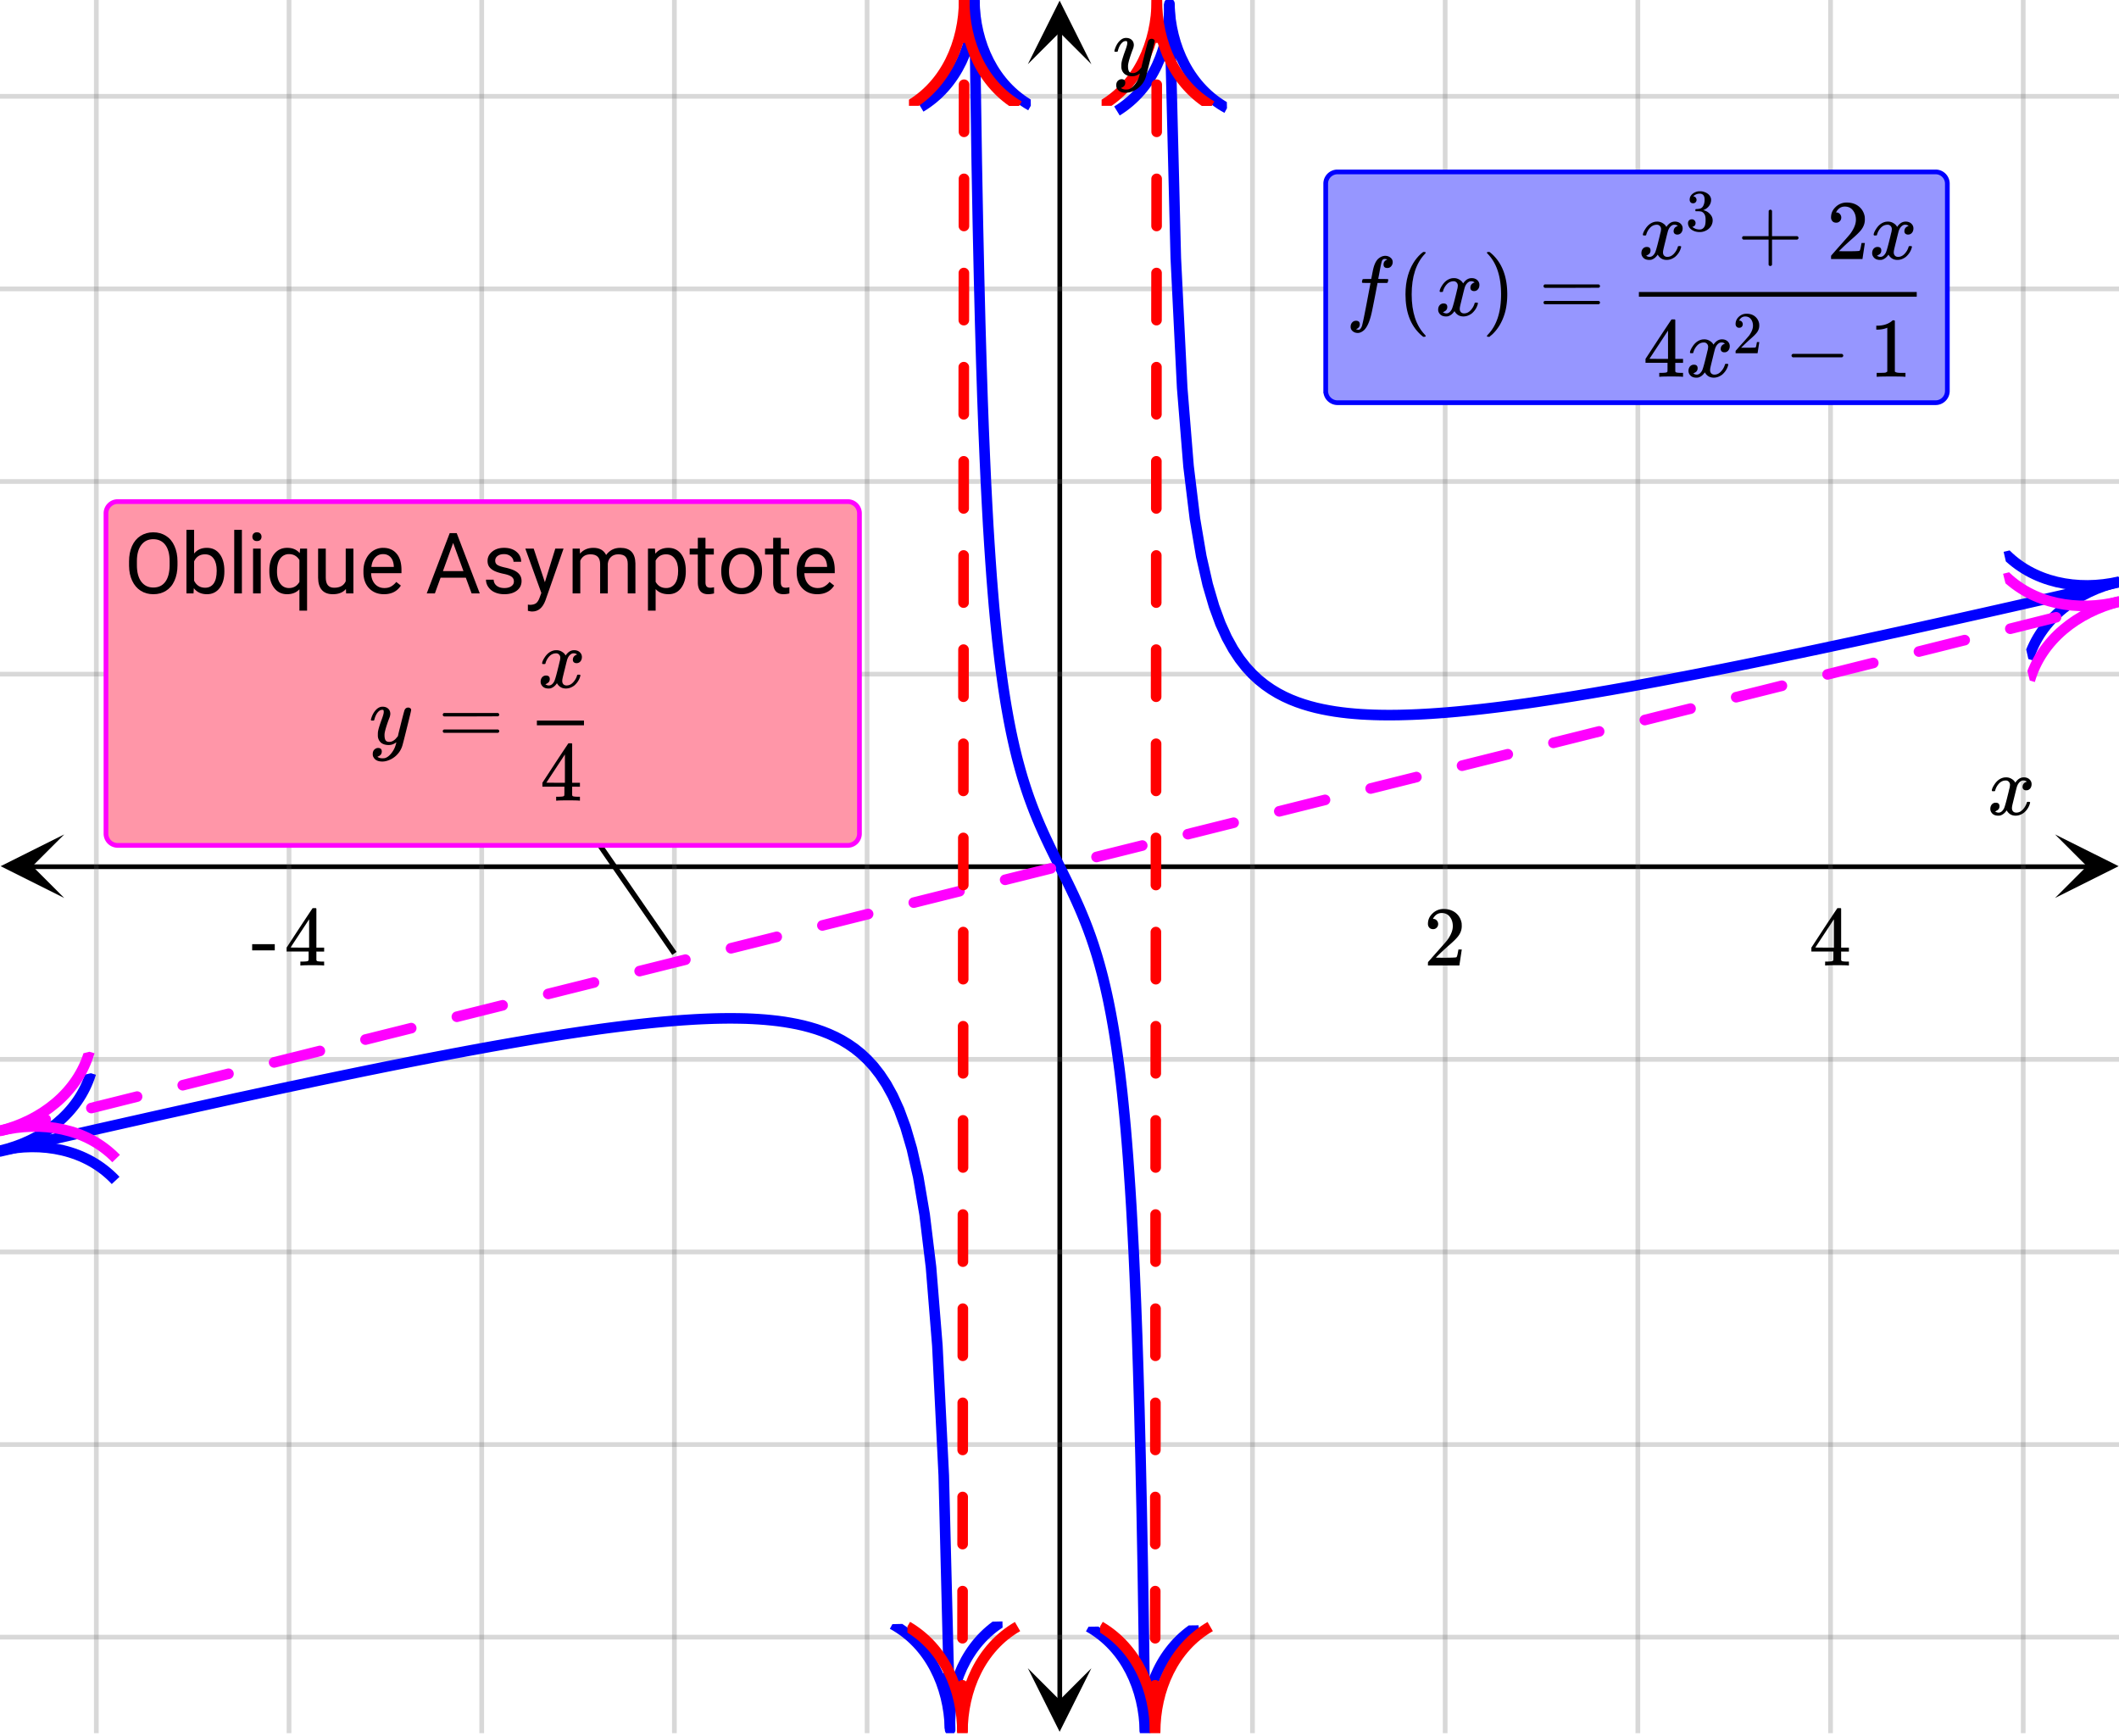 <svg xmlns="http://www.w3.org/2000/svg" xmlns:xlink="http://www.w3.org/1999/xlink" width="449.28" height="368" viewBox="0 0 336.96 276"><defs><symbol overflow="visible" id="L"><path d="M.781-3.75C.727-3.8.703-3.848.703-3.89c.031-.25.172-.563.422-.938.414-.633.941-1.004 1.578-1.11.133-.007.235-.015.297-.015.313 0 .598.086.86.25.269.156.46.355.578.594.113-.157.187-.25.218-.282.332-.375.711-.562 1.14-.562.364 0 .661.105.891.312.227.211.344.465.344.766 0 .281-.078.516-.234.703a.776.776 0 0 1-.625.281.64.64 0 0 1-.422-.14.521.521 0 0 1-.156-.39c0-.415.222-.696.672-.845a.58.58 0 0 0-.141-.093.705.705 0 0 0-.39-.094.91.91 0 0 0-.266.031c-.336.149-.586.445-.75.89-.032.075-.164.579-.39 1.516-.231.93-.356 1.45-.376 1.563a1.827 1.827 0 0 0-.047.406c0 .211.063.383.188.516.125.125.289.187.5.187.383 0 .726-.16 1.031-.484.3-.32.508-.676.625-1.063.02-.082.04-.129.063-.14.03-.02.109-.031.234-.031.164 0 .25.039.25.109 0 .012-.012.058-.031.14-.149.563-.461 1.055-.938 1.47-.43.323-.875.484-1.344.484-.625 0-1.101-.282-1.421-.844-.262.406-.594.68-1 .812-.086.02-.2.032-.344.032-.524 0-.89-.188-1.11-.563a.953.953 0 0 1-.14-.531c0-.27.078-.5.234-.688a.798.798 0 0 1 .625-.28c.395 0 .594.187.594.562 0 .336-.164.574-.484.718a.359.359 0 0 1-.063.047l-.078.031c-.012.012-.024.016-.031.016h-.032c0 .031.063.074.188.125a.817.817 0 0 0 .36.078c.32 0 .597-.203.827-.61.102-.163.282-.75.532-1.75.05-.206.109-.437.171-.687.063-.257.11-.457.141-.593.031-.133.05-.211.063-.235a2.86 2.86 0 0 0 .078-.531.678.678 0 0 0-.188-.5.613.613 0 0 0-.484-.203c-.406 0-.762.156-1.063.469a2.562 2.562 0 0 0-.609 1.078c-.012.074-.031.12-.063.14a.752.752 0 0 1-.218.016zm0 0"/></symbol><symbol overflow="visible" id="P"><path d="M6.234-5.813c.125 0 .227.04.313.11.094.062.14.152.14.266 0 .117-.226 1.058-.671 2.828C5.578-.836 5.328.133 5.266.312a3.459 3.459 0 0 1-.688 1.22 3.641 3.641 0 0 1-1.11.874c-.491.239-.945.36-1.359.36-.687 0-1.152-.22-1.39-.657-.094-.125-.14-.304-.14-.53 0-.306.085-.544.265-.72.187-.168.379-.25.578-.25.394 0 .594.188.594.563 0 .332-.157.578-.47.734a.298.298 0 0 1-.062.032.295.295 0 0 0-.078.03c-.011.009-.023.016-.031.016L1.328 2c.031.05.129.11.297.172.133.05.273.078.422.078h.11c.155 0 .273-.012.359-.031.332-.094.648-.324.953-.688A3.69 3.69 0 0 0 4.188.25c.093-.3.14-.477.14-.531 0-.008-.012-.004-.031.015a.358.358 0 0 1-.078.047c-.336.239-.703.36-1.11.36-.46 0-.84-.106-1.14-.313-.293-.219-.48-.531-.563-.937a2.932 2.932 0 0 1-.015-.407c0-.218.007-.382.03-.5.063-.394.266-1.054.61-1.984.196-.531.297-.898.297-1.11a.838.838 0 0 0-.031-.265c-.024-.05-.074-.078-.156-.078h-.063c-.21 0-.406.094-.594.281-.293.293-.511.727-.656 1.297 0 .012-.008.027-.015.047a.188.188 0 0 1-.032.047l-.015.015c-.012.012-.028.016-.047.016h-.36C.305-3.8.281-3.836.281-3.86a.97.97 0 0 1 .047-.203c.188-.625.469-1.113.844-1.468.3-.282.617-.422.953-.422.383 0 .688.105.906.312.227.2.344.485.344.86-.023.168-.04.261-.047.281 0 .055-.07.246-.203.578-.367 1-.586 1.735-.656 2.203a1.857 1.857 0 0 0-.016.297c0 .344.05.61.156.797.114.18.313.266.594.266.207 0 .406-.051.594-.157a1.84 1.84 0 0 0 .422-.328c.093-.101.21-.242.36-.422a32.833 32.833 0 0 1 .25-1.063c.093-.35.175-.687.25-1 .343-1.35.534-2.062.577-2.124a.592.592 0 0 1 .578-.36zm0 0"/></symbol><symbol overflow="visible" id="Q"><path d="M1.594 2.188c.238.05.367.078.39.078.207 0 .383-.188.532-.563.113-.305.441-1.898.984-4.797.258-1.363.39-2.05.39-2.062v-.032h-.624c-.43 0-.653-.007-.672-.03-.063-.032-.074-.13-.031-.298.03-.132.05-.207.062-.218.02-.04.055-.063.11-.063.062-.008.273-.016.64-.016.426 0 .64-.003.64-.015 0-.02.04-.242.126-.672.082-.426.132-.688.156-.781.187-.852.473-1.446.86-1.782.35-.289.722-.437 1.109-.437.32.012.593.11.812.297.227.18.344.414.344.703a.987.987 0 0 1-.25.672.766.766 0 0 1-.61.266c-.398 0-.593-.188-.593-.563 0-.332.16-.578.484-.734l.11-.063A1.362 1.362 0 0 0 6.155-9c-.261 0-.43.168-.5.5-.074.273-.195.86-.36 1.766l-.171.89c0 .024.242.032.734.032.407 0 .649.007.735.015.082.012.125.043.125.094 0 .094-.032.242-.094.437-.023.043-.07.07-.14.079h-1.47l-.312 1.64c-.336 1.719-.543 2.758-.625 3.11-.305 1.363-.71 2.285-1.219 2.765-.336.29-.664.438-.984.438-.324 0-.594-.094-.813-.282a.867.867 0 0 1-.328-.703c0-.273.082-.5.25-.687a.789.789 0 0 1 .61-.266c.394 0 .593.188.593.563 0 .332-.156.57-.468.718zm0 0"/></symbol><symbol overflow="visible" id="M"><path d="M1.484-5.781c-.25 0-.449-.078-.593-.235a.872.872 0 0 1-.22-.609c0-.645.243-1.195.735-1.656a2.46 2.46 0 0 1 1.766-.703c.77 0 1.41.21 1.922.625.508.418.82.964.937 1.64.008.168.016.32.016.453 0 .524-.156 1.012-.469 1.47-.25.374-.758.89-1.516 1.546-.324.281-.777.695-1.359 1.234l-.781.766 1.016.016c1.414 0 2.164-.024 2.25-.079.039-.007.085-.101.14-.28.031-.095.094-.4.188-.923v-.03h.53v.03l-.374 2.47V0h-5v-.25c0-.188.008-.29.031-.313.008-.007.383-.437 1.125-1.28.977-1.095 1.61-1.813 1.89-2.157.602-.82.907-1.57.907-2.25 0-.594-.156-1.086-.469-1.484-.312-.407-.746-.61-1.297-.61-.523 0-.945.235-1.265.703-.024.032-.047.079-.078.141a.274.274 0 0 0-.047.078c0 .012.02.016.062.016a.68.68 0 0 1 .547.25.801.801 0 0 1 .219.562c0 .23-.078.422-.235.578a.76.76 0 0 1-.578.235zm0 0"/></symbol><symbol overflow="visible" id="N"><path d="M6.234 0c-.125-.031-.71-.047-1.75-.047-1.074 0-1.671.016-1.796.047h-.126v-.625h.422c.383-.008.618-.031.704-.063a.286.286 0 0 0 .171-.14c.008-.008.016-.25.016-.719v-.672h-3.5v-.625l2.031-3.11A431.58 431.58 0 0 1 4.5-9.108c.02-.008.113-.016.281-.016h.25l.078.078v6.203h1.235v.625H5.109V-.89a.25.25 0 0 0 .079.157c.07.062.328.101.765.109h.39V0zm-2.28-2.844v-4.5L1-2.859l1.469.015zm0 0"/></symbol><symbol overflow="visible" id="O"><path d="M.14-2.406v-.985h3.594v.985zm0 0"/></symbol><symbol overflow="visible" id="R"><path d="M4.484 3.25c0 .082-.078.125-.234.125h-.172l-.39-.328C2.07 1.578 1.265-.563 1.265-3.375c0-1.094.129-2.094.39-3C2.07-7.789 2.75-8.93 3.688-9.797c.07-.05.144-.11.218-.172.082-.07.14-.117.172-.14h.172c.102 0 .164.015.188.046.03.024.046.047.046.079 0 .03-.046.093-.14.187C2.945-8.317 2.25-6.172 2.25-3.359c0 2.804.695 4.937 2.094 6.406.093.101.14.172.14.203zm0 0"/></symbol><symbol overflow="visible" id="S"><path d="M.813-10.094l.046-.015h.297l.375.312C3.156-8.317 3.97-6.176 3.97-3.375c0 1.105-.133 2.105-.39 3C3.16 1.039 2.476 2.18 1.53 3.047c-.062.05-.136.11-.218.172-.075.07-.125.125-.157.156H1a.547.547 0 0 1-.219-.031c-.031-.024-.047-.07-.047-.14.008 0 .063-.06.157-.173C2.285 1.582 2.984-.55 2.984-3.375c0-2.82-.699-4.957-2.093-6.406-.094-.102-.149-.16-.157-.172 0-.07.024-.117.079-.14zm0 0"/></symbol><symbol overflow="visible" id="T"><path d="M.75-4.672c0-.125.063-.219.188-.281H9.53c.133.062.203.156.203.281 0 .094-.062.18-.187.25l-4.281.016H.969C.82-4.457.75-4.546.75-4.672zm0 2.61c0-.133.07-.223.219-.266h8.578a.249.249 0 0 0 .062.047l.063.047c.02.011.035.039.047.078.008.031.015.062.015.094 0 .117-.07.203-.203.265H.937C.813-1.859.75-1.945.75-2.063zm0 0"/></symbol><symbol overflow="visible" id="U"><path d="M1.328-3.094c-.137-.07-.203-.164-.203-.281 0-.113.066-.203.203-.266h7.828c.133.075.203.168.203.282 0 .105-.07.195-.203.265zm0 0"/></symbol><symbol overflow="visible" id="V"><path d="M5.61 0c-.157-.031-.872-.047-2.141-.047C2.207-.047 1.5-.03 1.344 0h-.157v-.625h.344c.52 0 .86-.008 1.016-.031.07-.008.18-.067.328-.172v-6.969c-.023 0-.059.016-.11.047a4.134 4.134 0 0 1-1.39.25h-.25v-.625h.25c.758-.02 1.39-.188 1.89-.5a2.46 2.46 0 0 0 .422-.313c.008-.03.063-.046.157-.046a.36.36 0 0 1 .234.078v8.078c.133.137.43.203.89.203h.798V0zm0 0"/></symbol><symbol overflow="visible" id="X"><path d="M.938-3.094C.813-3.164.75-3.258.75-3.375c0-.113.063-.203.188-.266h4.03v-2.015l.016-2.032c.094-.113.18-.171.266-.171.113 0 .203.07.266.203v4.015H9.53c.133.075.203.168.203.282 0 .105-.07.195-.203.265H5.516V.922c-.063.125-.157.187-.282.187-.117 0-.203-.062-.265-.187v-4.016zm0 0"/></symbol><symbol overflow="visible" id="W"><path d="M1.031-4.047a.51.51 0 0 1-.406-.172.594.594 0 0 1-.156-.422c0-.445.172-.832.515-1.156.344-.32.754-.484 1.235-.484.539 0 .988.148 1.344.437.351.293.57.672.656 1.14.008.118.015.22.015.313 0 .368-.109.711-.328 1.032-.18.261-.531.62-1.062 1.078-.23.199-.547.492-.953.875l-.547.531h.718c.989 0 1.516-.016 1.579-.047.02 0 .05-.062.093-.187.02-.07.063-.286.125-.641v-.031h.375v.031L3.97-.031V0h-3.5v-.172c0-.133.004-.207.015-.219.008-.007.274-.312.797-.906a52.339 52.339 0 0 0 1.328-1.5c.414-.57.625-1.098.625-1.578 0-.414-.109-.766-.328-1.047-.219-.281-.523-.422-.906-.422-.367 0-.664.168-.89.5l-.048.094c-.023.031-.03.055-.03.063h.046c.156 0 .281.058.375.171a.6.6 0 0 1 .156.407.594.594 0 0 1-.156.406.569.569 0 0 1-.422.156zm0 0"/></symbol><symbol overflow="visible" id="Y"><path d="M1.203-4.375c-.18 0-.312-.05-.406-.156a.578.578 0 0 1-.14-.407c0-.363.14-.664.421-.906.281-.238.61-.383.984-.437h.141c.219 0 .352.008.406.015.207.032.422.102.641.204.414.21.676.5.781.875a.93.93 0 0 1 .032.265c0 .367-.118.7-.344 1a1.9 1.9 0 0 1-.875.625c-.031.012-.031.016 0 .016.02.011.05.023.094.031.382.105.707.309.968.61.27.292.406.62.406.984 0 .261-.058.511-.171.75a1.88 1.88 0 0 1-.75.797A2.177 2.177 0 0 1 2.25.203c-.418 0-.79-.09-1.11-.266C.817-.237.599-.472.485-.765a1.056 1.056 0 0 1-.093-.453c0-.176.054-.32.171-.437a.614.614 0 0 1 .422-.172.587.587 0 0 1 .61.594.648.648 0 0 1-.125.39.582.582 0 0 1-.328.203l-.063.016c.332.281.723.422 1.172.422.344 0 .602-.164.781-.5.102-.207.156-.524.156-.953v-.188c0-.593-.203-.988-.609-1.187-.094-.04-.281-.067-.562-.078h-.407l-.03-.032c-.013-.007-.016-.054-.016-.14 0-.07.007-.117.03-.14.02-.02.036-.032.048-.032.175 0 .359-.016.546-.047.282-.04.489-.195.626-.469.144-.27.218-.597.218-.984 0-.406-.11-.68-.328-.828a.787.787 0 0 0-.437-.125c-.313 0-.59.086-.829.25a.262.262 0 0 0-.093.062.296.296 0 0 0-.063.078l-.031.047c.02 0 .04.008.063.016a.433.433 0 0 1 .312.187.574.574 0 0 1 .125.36.513.513 0 0 1-.156.375.527.527 0 0 1-.39.156zm0 0"/></symbol><symbol overflow="visible" id="Z"><path d="M8.484-4.484c0 .937-.164 1.761-.484 2.468-.313.7-.762 1.23-1.344 1.594-.574.367-1.246.547-2.015.547-.75 0-1.418-.18-2-.547-.586-.375-1.04-.906-1.36-1.594C.957-2.703.79-3.492.781-4.39v-.703c0-.914.156-1.726.469-2.437.32-.707.773-1.25 1.36-1.625.593-.375 1.265-.563 2.015-.563.77 0 1.445.188 2.031.563.582.367 1.032.902 1.344 1.61.32.71.484 1.526.484 2.452zm-1.25-.625c0-1.133-.23-2.004-.687-2.61-.461-.601-1.102-.906-1.922-.906-.793 0-1.422.305-1.89.906-.462.606-.696 1.45-.704 2.532v.703c0 1.105.227 1.976.688 2.609.469.625 1.11.938 1.922.938.812 0 1.441-.297 1.89-.891.446-.594.68-1.445.703-2.563zm0 0"/></symbol><symbol overflow="visible" id="aa"><path d="M6.953-3.484c0 1.093-.25 1.968-.75 2.625-.5.656-1.172.984-2.016.984-.898 0-1.593-.316-2.093-.953L2.047 0H.922v-10.11H2.14v3.766c.488-.601 1.164-.906 2.03-.906.864 0 1.54.328 2.032.984.5.649.75 1.54.75 2.672zm-1.219-.141c0-.82-.164-1.457-.484-1.906-.313-.457-.773-.688-1.375-.688-.805 0-1.383.371-1.734 1.11v3.093c.375.743.957 1.11 1.75 1.11.582 0 1.035-.223 1.359-.672.32-.457.484-1.14.484-2.047zm0 0"/></symbol><symbol overflow="visible" id="ab"><path d="M2.25 0H1.031v-10.11H2.25zm0 0"/></symbol><symbol overflow="visible" id="ac"><path d="M2.25 0H1.031v-7.125H2.25zM.922-9.016c0-.195.062-.363.187-.5.125-.132.301-.203.532-.203.238 0 .421.07.546.203a.716.716 0 0 1 .188.5c0 .2-.063.368-.188.5-.124.125-.308.188-.546.188-.23 0-.407-.063-.532-.188a.703.703 0 0 1-.187-.5zm0 0"/></symbol><symbol overflow="visible" id="ad"><path d="M.625-3.625c0-1.113.254-1.992.766-2.64.52-.657 1.21-.985 2.078-.985.844 0 1.504.281 1.984.844l.063-.719h1.109v9.86H5.406V-.657c-.492.523-1.14.781-1.953.781-.867 0-1.555-.332-2.062-1-.512-.664-.766-1.55-.766-2.656zm1.219.14c0 .813.172 1.454.515 1.922.344.47.805.704 1.391.704.727 0 1.281-.32 1.656-.97v-3.484c-.386-.625-.933-.937-1.64-.937a1.67 1.67 0 0 0-1.407.703c-.343.461-.515 1.149-.515 2.063zm0 0"/></symbol><symbol overflow="visible" id="ae"><path d="M5.313-.703c-.47.555-1.165.828-2.079.828-.761 0-1.34-.219-1.734-.656C1.102-.97.898-1.617.89-2.484v-4.641h1.22v4.61c0 1.074.44 1.609 1.328 1.609.925 0 1.539-.344 1.843-1.031v-5.188H6.5V0H5.344zm0 0"/></symbol><symbol overflow="visible" id="af"><path d="M3.875.125c-.969 0-1.758-.313-2.36-.938C.91-1.445.61-2.296.61-3.358v-.235c0-.695.133-1.32.407-1.875.27-.562.644-1 1.125-1.312a2.9 2.9 0 0 1 1.593-.469c.914 0 1.63.309 2.141.922.52.605.781 1.476.781 2.61v.5H1.828c.02.71.223 1.28.61 1.718.394.43.894.64 1.5.64.437 0 .8-.085 1.093-.265.301-.176.567-.41.797-.703l.734.578C5.97-.332 5.07.125 3.876.125zm-.14-6.375c-.5 0-.919.18-1.25.531-.337.356-.54.856-.61 1.5h3.563v-.093c-.032-.614-.2-1.086-.5-1.422-.305-.344-.704-.516-1.204-.516zm0 0"/></symbol><symbol overflow="visible" id="ah"><path d="M6.406-2.5H2.391L1.484 0H.188l3.656-9.594h1.11L8.624 0H7.328zm-3.64-1.047H6.03L4.391-8.03zm0 0"/></symbol><symbol overflow="visible" id="ai"><path d="M5.063-1.89c0-.333-.125-.587-.375-.766-.243-.188-.672-.344-1.297-.469-.618-.133-1.106-.29-1.47-.469-.355-.187-.62-.406-.796-.656-.168-.258-.25-.566-.25-.922 0-.582.242-1.07.734-1.469.489-.406 1.118-.609 1.891-.609.813 0 1.469.21 1.969.625.5.418.75.95.75 1.594H5c0-.332-.148-.617-.438-.86-.28-.238-.636-.359-1.062-.359-.438 0-.781.102-1.031.297a.89.89 0 0 0-.375.75c0 .293.113.516.344.672.226.148.644.289 1.25.422.613.136 1.109.296 1.484.484s.648.418.828.688c.188.261.281.585.281.968 0 .637-.258 1.149-.765 1.532-.5.374-1.157.562-1.97.562-.573 0-1.077-.102-1.515-.297A2.397 2.397 0 0 1 1-1.016a2.028 2.028 0 0 1-.375-1.171h1.219c.02.406.18.73.484.968.313.242.719.36 1.219.36.457 0 .82-.094 1.094-.282.28-.187.421-.437.421-.75zm0 0"/></symbol><symbol overflow="visible" id="aj"><path d="M3.25-1.781l1.656-5.344H6.22L3.344 1.094c-.438 1.187-1.14 1.781-2.11 1.781L1 2.859l-.453-.093V1.78l.328.032c.414 0 .738-.086.969-.25.226-.168.422-.477.578-.922l.265-.72L.142-7.124h1.328zm0 0"/></symbol><symbol overflow="visible" id="ak"><path d="M2.063-7.125l.03.797c.532-.613 1.239-.922 2.126-.922.988 0 1.664.383 2.031 1.14.238-.343.547-.617.922-.827.383-.208.832-.313 1.344-.313 1.562 0 2.359.824 2.39 2.469V0H9.687v-4.703c0-.508-.12-.89-.359-1.14-.23-.25-.617-.376-1.156-.376-.461 0-.84.137-1.14.407-.294.273-.466.632-.516 1.078V0h-1.22v-4.672c0-1.031-.51-1.547-1.53-1.547-.793 0-1.336.34-1.625 1.016V0H.92v-7.125zm0 0"/></symbol><symbol overflow="visible" id="al"><path d="M6.938-3.484c0 1.086-.25 1.96-.75 2.625-.493.656-1.157.984-2 .984-.868 0-1.547-.27-2.047-.813v3.422H.92v-9.859h1.11l.063.797c.5-.613 1.187-.922 2.062-.922.852 0 1.532.324 2.032.969.5.648.75 1.543.75 2.687zm-1.22-.141c0-.8-.171-1.43-.515-1.89-.344-.47-.812-.704-1.406-.704-.742 0-1.293.328-1.656.985v3.39c.363.657.921.985 1.671.985.583 0 1.047-.227 1.391-.688.344-.469.516-1.16.516-2.078zm0 0"/></symbol><symbol overflow="visible" id="am"><path d="M2.578-8.844v1.719h1.328v.938H2.578v4.421c0 .282.055.496.172.641.125.148.328.219.61.219.132 0 .328-.024.578-.078V0A3.824 3.824 0 0 1 3 .125c-.543 0-.953-.16-1.234-.484-.274-.332-.407-.801-.407-1.407v-4.421H.063v-.938h1.296v-1.719zm0 0"/></symbol><symbol overflow="visible" id="an"><path d="M.594-3.625c0-.695.133-1.32.406-1.875.281-.563.664-.992 1.156-1.297a3.127 3.127 0 0 1 1.672-.453c.969 0 1.75.34 2.344 1.016.601.668.906 1.558.906 2.671v.079c0 .699-.137 1.324-.406 1.875A3.067 3.067 0 0 1 5.547-.33c-.492.306-1.059.454-1.703.454-.969 0-1.758-.332-2.36-1-.593-.676-.89-1.566-.89-2.672zm1.234.14c0 .794.18 1.43.547 1.907.363.48.852.719 1.469.719.625 0 1.113-.239 1.469-.72.363-.487.546-1.171.546-2.046 0-.781-.187-1.41-.562-1.89a1.746 1.746 0 0 0-1.469-.735c-.594 0-1.078.242-1.453.719-.367.48-.547 1.164-.547 2.047zm0 0"/></symbol><clipPath id="a"><path d="M0 0h336.96v275.59H0zm0 0"/></clipPath><clipPath id="b"><path d="M.102 132.68H10.21v10.105H.1zm0 0"/></clipPath><clipPath id="c"><path d="M326.79 132.68h10.108v10.105H326.79zm0 0"/></clipPath><clipPath id="d"><path d="M14 0h309v275.59H14zm0 0"/></clipPath><clipPath id="e"><path d="M163.445 265.258h10.11v10.105h-10.11zm0 0"/></clipPath><clipPath id="f"><path d="M163.445.102h10.11v10.105h-10.11zm0 0"/></clipPath><clipPath id="g"><path d="M0 14h336.96v247H0zm0 0"/></clipPath><clipPath id="h"><path d="M0 160h152v115.59H0zm0 0"/></clipPath><clipPath id="i"><path d="M0 165h28v33H0zm0 0"/></clipPath><clipPath id="j"><path d="M-1.969 174.438l36.942-8.52 8.523 36.926-36.941 8.52zm0 0"/></clipPath><clipPath id="k"><path d="M132 257h29v18.59h-29zm0 0"/></clipPath><clipPath id="l"><path d="M159.406 257.816l.95 37.883-37.903.95-.95-37.883zm0 0"/></clipPath><clipPath id="m"><path d="M154 0h29v275.59h-29zm0 0"/></clipPath><clipPath id="n"><path d="M136 0h29v27h-29zm0 0"/></clipPath><clipPath id="o"><path d="M163.7-.04l.488 37.895-37.91.489-.489-37.895zm0 0"/></clipPath><clipPath id="p"><path d="M163 258h29v17.59h-29zm0 0"/></clipPath><clipPath id="q"><path d="M190.605 258.434l.489 37.89-37.91.488-.489-37.89zm0 0"/></clipPath><clipPath id="r"><path d="M185 0h151.96v115H185zm0 0"/></clipPath><clipPath id="s"><path d="M168 0h28v28h-28zm0 0"/></clipPath><clipPath id="t"><path d="M194.691.371l.95 37.883-37.899.95-.949-37.884zm0 0"/></clipPath><clipPath id="u"><path d="M318 79h18.96v36H318zm0 0"/></clipPath><clipPath id="v"><path d="M318.613 87.742l36.942-8.52 8.523 36.926-36.945 8.52zm0 0"/></clipPath><clipPath id="w"><path d="M0 94h336.96v87H0zm0 0"/></clipPath><clipPath id="x"><path d="M0 162h28v32H0zm0 0"/></clipPath><clipPath id="y"><path d="M-2.125 171.32l36.781-9.187 9.192 36.765-36.782 9.184zm0 0"/></clipPath><clipPath id="z"><path d="M318 82h18.96v36H318zm0 0"/></clipPath><clipPath id="A"><path d="M318.527 91.234l36.782-9.187 9.191 36.766-36.781 9.183zm0 0"/></clipPath><clipPath id="B"><path d="M152 0h3v275.59h-3zm0 0"/></clipPath><clipPath id="C"><path d="M144 249h28v26.59h-28zm0 0"/></clipPath><clipPath id="D"><path d="M144.281 275.453l.04-37.894 37.91.039-.036 37.894zm0 0"/></clipPath><clipPath id="E"><path d="M144 0h28v17h-28zm0 0"/></clipPath><clipPath id="F"><path d="M144.54 16.832l.038-37.895 37.914.04-.039 37.894zm0 0"/></clipPath><clipPath id="G"><path d="M182 0h3v275.59h-3zm0 0"/></clipPath><clipPath id="H"><path d="M174 249h28v26.59h-28zm0 0"/></clipPath><clipPath id="I"><path d="M174.918 275.453l.039-37.894 37.91.039-.035 37.894zm0 0"/></clipPath><clipPath id="J"><path d="M175 0h28v17h-28zm0 0"/></clipPath><clipPath id="K"><path d="M175.176 16.832l.039-37.895 37.914.04-.04 37.894zm0 0"/></clipPath></defs><g clip-path="url(#a)" fill="#fff"><path d="M0 0h337v275.59H0zm0 0"/><path d="M0 0h337v275.59H0zm0 0"/></g><path d="M6.75 183.999h436.5" transform="scale(.749 .749)" fill="none" stroke="#000"/><g clip-path="url(#b)"><path d="M10.21 132.68L.103 137.73l10.109 5.055-5.055-5.055zm0 0"/></g><g clip-path="url(#c)"><path d="M326.79 132.68l10.108 5.05-10.109 5.055 5.055-5.055zm0 0"/></g><g clip-path="url(#d)"><path d="M265.91 0v367.998M306.82 0v367.998M347.728 0v367.998M388.639 0v367.998M429.547 0v367.998M184.09 0v367.998M143.18 0v367.998M102.272 0v367.998M61.361 0v367.998M20.453 0v367.998" transform="scale(.749 .749)" fill="none" stroke-linecap="round" stroke-linejoin="round" stroke="#666" stroke-opacity=".251"/></g><path d="M225 361.25V6.748" transform="scale(.749 .749)" fill="none" stroke="#000"/><g clip-path="url(#e)"><path d="M163.445 265.258l5.055 10.105 5.055-10.105-5.055 5.05zm0 0"/></g><g clip-path="url(#f)"><path d="M163.445 10.207L168.5.102l5.055 10.105-5.055-5.055zm0 0"/></g><g clip-path="url(#g)"><path d="M0 143.112h450M0 102.22h450M0 61.333h450M0 20.446h450M0 224.891h450M0 265.778h450M0 306.665h450M0 347.557h450" transform="scale(.749 .749)" fill="none" stroke-linecap="round" stroke-linejoin="round" stroke="#666" stroke-opacity=".251"/></g><g clip-path="url(#h)"><path d="M0 244.44l1.356-.313 1.351-.314 1.356-.313 1.351-.308 1.356-.313 1.351-.308 1.357-.313 1.35-.308 1.357-.307 1.356-.314 1.35-.307 1.357-.308 1.351-.308 1.356-.308 1.351-.308 1.356-.308 1.351-.303 1.356-.308 1.351-.302 1.357-.308 1.356-.303 1.35-.302 1.357-.308 1.35-.303 1.357-.303 1.351-.302 1.356-.298 1.351-.302 1.356-.298 1.356-.303 1.351-.297 1.357-.297 1.35-.298 1.357-.297 1.35-.298 1.357-.297 1.35-.298 2.713-.584 1.351-.292 1.356-.298 1.351-.287 1.356-.292 1.351-.292 1.357-.287 1.35-.287 2.713-.574 1.35-.288 1.357-.287 1.351-.281 1.356-.282 1.351-.282 1.356-.282 1.351-.276 1.356-.282 1.351-.277 1.357-.276 1.356-.272 1.35-.276 1.357-.272 1.35-.27 1.357-.267 1.351-.271 1.356-.267 1.351-.266 2.712-.522 1.351-.26 1.357-.256 1.35-.261 1.357-.25 1.35-.256 1.357-.25 1.35-.246 1.357-.25 1.356-.246 1.351-.24 1.356-.24 1.351-.235 1.356-.235 1.351-.23 1.357-.229 1.35-.23 1.357-.219 1.35-.219 1.357-.219 1.356-.214 1.351-.209 1.356-.203 1.351-.204 1.356-.193 1.351-.193 1.356-.193 1.351-.183 1.357-.177 1.356-.172 1.35-.167 1.357-.162 1.35-.157 1.357-.15 1.351-.142 1.356-.135 1.351-.126 1.356-.12 1.356-.11 1.351-.104 1.357-.088 1.35-.084 1.357-.068 1.35-.057 1.357-.047 1.35-.031 1.357-.016h1.356l1.351.016 1.356.03 1.351.058 1.356.079 1.351.099 1.357.13 1.35.151 1.357.188 1.35.225 1.357.26 1.356.303 1.351.355 1.356.407 1.351.47 1.356.537 1.351.616 1.356.71 1.351.814 1.357.934 1.356 1.086 1.35 1.262 1.357 1.467 1.35 1.732 1.357 2.046 1.351 2.453 1.356 2.98 1.351 3.673 1.356 4.624 1.356 5.97 1.351 7.979 1.357 11.162 1.35 16.673 1.357 27.538 1.35 53.996" transform="scale(.749 .749)" fill="none" stroke-width="2.25" stroke-linecap="round" stroke-linejoin="round" stroke="#00f"/></g><g clip-path="url(#i)"><g clip-path="url(#j)"><path d="M0 5.2c4.04 0 7.99 1.72 9.999 5.19M10 0C7.99 3.471 4.04 5.2 0 5.2" transform="matrix(1.642 -.379 .379 1.641 -1.97 174.438)" fill="none" stroke="#00f"/></g></g><g clip-path="url(#k)"><g clip-path="url(#l)"><path d="M10.001 5.2c-4.042 0-7.992 1.72-10.002 5.19M-.001 0c2.011 3.47 5.96 5.2 10.002 5.202" transform="matrix(.042 1.684 -1.684 .042 159.404 257.817)" fill="none" stroke="#00f"/></g></g><g clip-path="url(#m)"><path d="M206.89.1l.245 18.859.24 15.63.245 13.155.245 11.235.24 9.702.245 8.47.24 7.451.245 6.612.246 5.907.24 5.308.245 4.8.24 4.358.245 3.977.245 3.647.24 3.35.245 3.095.24 2.87.245 2.662.245 2.484.24 2.317.245 2.17.24 2.036.245 1.92.246 1.806.24 1.706.245 1.618.24 1.53.245 1.455.245 1.383.24 1.32.245 1.258.24 1.2.245 1.153.245 1.102.24 1.059.245 1.012.24.981.245.94.246.908.24.876.245.851.24.82.245.793.245.772.24.746.245.73.24.705.245.69.245.672.24.653.245.641.24.627.246.61.245.6.24.59.245.574.24.569.245.558.245.548.24.543.245.532.24.527.49 1.034.24.511.245.506.24.501.49.992.24.49.246.49.24.486.245.485.245.49.24.486.49.97.24.491.245.491.24.49.49.992.24.501.246.506.24.506.245.517.245.522.24.527.245.532.24.543.245.548.245.558.24.564.245.58.24.589.245.595.246.616.24.626.245.636.24.658.245.668.245.689.24.71.245.725.24.746.245.772.245.794.24.824.245.846.24.876.246.908.245.945.24.976.245 1.017.24 1.054.245 1.107.245 1.148.24 1.205.245 1.258.24 1.315.245 1.388.245 1.45.24 1.535.245 1.613.24 1.706.246 1.81.245 1.916.24 2.04.245 2.166.24 2.322.245 2.48.245 2.666.24 2.865.245 3.094.24 3.356.245 3.642.245 3.977.24 4.363.245 4.795.24 5.313.246 5.907.245 6.612.24 7.452.245 8.464.24 9.707.245 11.23.245 13.161.24 15.624.245 18.86" transform="scale(.749 .749)" fill="none" stroke-width="2.25" stroke-linecap="round" stroke-linejoin="round" stroke="#00f"/></g><g clip-path="url(#n)"><g clip-path="url(#o)"><path d="M0 5.2C4.04 5.2 7.99 6.92 9.998 10.39M10.001 0C7.989 3.47 4.04 5.198-.001 5.2" transform="matrix(.022 1.684 -1.685 .022 163.7 -.037)" fill="none" stroke="#00f"/></g></g><g clip-path="url(#p)"><g clip-path="url(#q)"><path d="M10 5.2C5.96 5.2 2.01 6.92 0 10.39M0 0c2.01 3.47 5.96 5.201 10 5.2" transform="matrix(.022 1.684 -1.685 .022 190.606 258.433)" fill="none" stroke="#00f"/></g></g><g clip-path="url(#r)"><path d="M248.28.788l1.35 53.996 1.356 27.533 1.351 16.673 1.357 11.162 1.35 7.98 1.357 5.97 1.356 4.623 1.35 3.673 1.357 2.98 1.351 2.453 1.356 2.05 1.351 1.728 1.356 1.472 1.351 1.257 1.356 1.086 1.357.94 1.35.813 1.357.71 1.35.616 1.357.537 1.35.465 1.357.407 1.351.355 1.356.302 1.356.261 1.351.225 1.356.187 1.351.157 1.357.125 1.35.105 1.357.073 1.35.057 1.357.037 1.35.015h1.357l1.356-.015 1.351-.037 1.356-.042 1.351-.057 1.356-.073 1.351-.078 1.357-.094 1.35-.1 1.357-.109 1.356-.12 1.35-.13 1.357-.136 1.351-.141 1.356-.146 1.351-.157 1.356-.162 1.351-.167 2.713-.354 1.35-.183 1.357-.188 1.35-.193 1.357-.198 1.35-.204 1.357-.203 1.351-.21 1.356-.213 1.351-.214 1.356-.22 1.356-.224 1.351-.224 1.357-.23 1.35-.234 1.357-.23 1.35-.24 1.357-.24 1.35-.24 2.713-.49 1.351-.251 1.356-.25 1.351-.251 1.356-.256 1.351-.256 1.357-.26 1.35-.256 1.357-.266 1.356-.261 1.35-.266 1.357-.267 1.351-.266 1.356-.271 1.351-.271 1.356-.272 1.351-.271 2.713-.553 1.35-.277 1.357-.277 1.35-.281 1.357-.282 1.35-.282 1.357-.282 1.351-.281 1.356-.288 1.351-.281 2.712-.574 1.351-.293 1.357-.287 1.35-.292 1.357-.287 1.35-.292 1.357-.292 1.35-.293 1.357-.297 1.356-.292 1.351-.298 1.356-.292 1.351-.297 1.356-.298 1.351-.297 1.357-.298 1.35-.302 1.357-.298 1.356-.303 1.35-.297 1.357-.303 1.351-.302 1.356-.303 1.351-.303 1.356-.302 1.351-.303 1.356-.308 1.357-.303 1.35-.308 1.357-.302 1.35-.308 1.357-.308 1.35-.308 1.357-.308 1.351-.308 1.356-.308 1.351-.307 2.712-.616 1.351-.313 1.357-.308 1.35-.313 1.357-.308 1.35-.313 1.357-.313 1.35-.314 1.357-.307" transform="scale(.749 .749)" fill="none" stroke-width="2.25" stroke-linecap="round" stroke-linejoin="round" stroke="#00f"/></g><g clip-path="url(#s)"><g clip-path="url(#t)"><path d="M0 5.2c4.04 0 7.99 1.72 10 5.19M10 0C7.99 3.47 4.04 5.2 0 5.2" transform="matrix(.042 1.684 -1.684 .042 194.692 .37)" fill="none" stroke="#00f"/></g></g><g clip-path="url(#u)"><g clip-path="url(#v)"><path d="M10 5.201C5.96 5.2 2.009 6.921 0 10.39M0 0C2.011 3.47 5.961 5.2 10 5.202" transform="matrix(1.642 -.379 .379 1.641 318.612 87.743)" fill="none" stroke="#00f"/></g></g><g clip-path="url(#w)"><path d="M-.203 179l4.523-1.133 2.262-.562.48-.121a.828.828 0 0 1 .637.093.81.81 0 0 1 .383.52.794.794 0 0 1-.094.637.81.81 0 0 1-.52.382l-.48.121-2.261.567-2.262.562-2.262.567a.828.828 0 0 1-.637-.094.81.81 0 0 1-.382-.52.794.794 0 0 1 .093-.636.81.81 0 0 1 .52-.383zm14.531-3.629l1.3-.328 2.263-.563 2.261-.566 1.442-.36a.828.828 0 0 1 .636.094.81.81 0 0 1 .383.52.81.81 0 0 1-.093.637.81.81 0 0 1-.52.382l-1.441.36-4.524 1.133-1.3.324a.826.826 0 0 1-.637-.094.81.81 0 0 1-.383-.52.794.794 0 0 1 .094-.636.81.81 0 0 1 .52-.383zm14.531-3.629l.34-.086 4.524-1.133 2.261-.562.141-.035a.829.829 0 0 1 .637.094.81.81 0 0 1 .383.52.81.81 0 0 1-.094.636.81.81 0 0 1-.52.383l-.14.035-2.262.566-2.262.563-2.262.566-.34.086a.81.81 0 0 1-.636-.098.792.792 0 0 1-.383-.515.794.794 0 0 1 .094-.637.81.81 0 0 1 .52-.383zm14.532-3.633l1.64-.41 2.262-.562 2.262-.567 1.097-.273a.819.819 0 0 1 .641.094.81.81 0 0 1 .383.52.826.826 0 0 1-.094.636.81.81 0 0 1-.52.383l-1.101.277-2.262.563-2.261.566-1.641.41a.81.81 0 0 1-.637-.098.792.792 0 0 1-.383-.515.794.794 0 0 1 .094-.637.828.828 0 0 1 .52-.387zm14.527-3.629l.684-.167 2.261-.567 2.262-.562 2.059-.516a.803.803 0 0 1 .64.094.81.81 0 0 1 .383.52.828.828 0 0 1-.094.636.81.81 0 0 1-.52.383l-2.062.515-2.261.563-2.262.566-.68.172a.81.81 0 0 1-.637-.097.82.82 0 0 1-.386-.516.81.81 0 0 1 .097-.637.808.808 0 0 1 .516-.387zm14.531-3.628l1.985-.497 2.261-.562 2.262-.566.758-.188a.803.803 0 0 1 .64.094c.2.12.325.293.383.52a.828.828 0 0 1-.093.636.81.81 0 0 1-.52.383l-.758.191-2.262.563-2.261.566-1.985.496a.81.81 0 0 1-.636-.097.82.82 0 0 1-.387-.516.82.82 0 0 1 .098-.64.815.815 0 0 1 .515-.383zm14.531-3.63l1.024-.253 2.262-.567 2.261-.562 1.72-.43a.803.803 0 0 1 .64.094c.199.121.324.293.383.516a.836.836 0 0 1-.614 1.023l-1.719.43-2.261.562-2.262.567-1.023.253a.794.794 0 0 1-.637-.093.83.83 0 0 1-.29-1.157.815.815 0 0 1 .516-.382zm14.532-3.628l.062-.016 2.262-.562 4.523-1.133.418-.102a.805.805 0 0 1 .641.094c.2.117.324.293.383.516a.82.82 0 0 1-.098.64.805.805 0 0 1-.516.383l-.417.106-2.262.562-2.262.566-2.262.563-.062.016a.794.794 0 0 1-.637-.094.815.815 0 0 1-.387-.52.813.813 0 0 1 .098-.636.802.802 0 0 1 .516-.383zm14.531-3.63l1.363-.339 2.262-.566 2.262-.563 1.379-.348a.81.81 0 0 1 .636.098.808.808 0 0 1 .387.516.81.81 0 0 1-.098.636.798.798 0 0 1-.515.387l-1.38.344-2.26.566-2.263.563-1.363.34a.794.794 0 0 1-.637-.094.815.815 0 0 1-.386-.52.813.813 0 0 1 .097-.636c.118-.2.29-.328.516-.383zm14.531-3.628l.403-.102 2.261-.562 4.524-1.133.078-.02a.81.81 0 0 1 .637.098c.199.117.328.29.386.516a.81.81 0 0 1-.097.637.82.82 0 0 1-.516.386l-.078.02-2.262.562-2.262.567-2.261.562-.403.102a.821.821 0 0 1-.64-.094.823.823 0 0 1-.383-.52.813.813 0 0 1 .098-.636c.117-.2.289-.328.515-.383zm14.531-3.629l1.704-.426 2.261-.566 2.262-.563 1.04-.261a.81.81 0 0 1 .636.097c.199.117.328.29.387.516a.81.81 0 0 1-.098.637.82.82 0 0 1-.516.386l-1.039.258-2.262.567-2.261.562-1.703.426a.819.819 0 0 1-.641-.094.823.823 0 0 1-.383-.52.826.826 0 0 1 .094-.636.81.81 0 0 1 .52-.383zm14.532-3.629l.742-.187 2.262-.563 2.261-.566 2-.5a.826.826 0 0 1 .637.093c.2.122.328.293.387.52a.81.81 0 0 1-.098.637.802.802 0 0 1-.516.383l-2 .5-2.261.566-2.262.562-.742.188a.836.836 0 0 1-1.024-.613.826.826 0 0 1 .094-.637.81.81 0 0 1 .52-.383zm14.531-3.629l2.043-.512 2.262-.566 2.261-.562.7-.176a.826.826 0 0 1 .636.094.81.81 0 0 1 .383.52.794.794 0 0 1-.094.636.812.812 0 0 1-.515.383l-.7.175-2.261.567-2.262.562-2.043.512a.836.836 0 0 1-.64-.094.81.81 0 0 1-.383-.52.826.826 0 0 1 .093-.636.81.81 0 0 1 .52-.383zm14.531-3.629l1.082-.273 2.262-.563 2.262-.566 1.66-.414a.826.826 0 0 1 .637.094.81.81 0 0 1 .382.52.794.794 0 0 1-.093.636.81.81 0 0 1-.52.383l-1.656.414-4.524 1.133-1.086.27a.813.813 0 0 1-.636-.099.792.792 0 0 1-.383-.515.81.81 0 0 1 .094-.637.81.81 0 0 1 .52-.383zm14.531-3.632l.122-.028 4.523-1.133 2.262-.562.36-.09a.81.81 0 0 1 .636.094.81.81 0 0 1 .383.52.794.794 0 0 1-.094.636.81.81 0 0 1-.52.383l-.355.09-2.262.566-2.262.563-2.261.566-.125.031a.813.813 0 0 1-.637-.097.792.792 0 0 1-.383-.516.81.81 0 0 1 .094-.637.828.828 0 0 1 .52-.387zm14.532-3.63l1.422-.355 2.261-.562 2.262-.567 1.32-.328a.794.794 0 0 1 .637.094.81.81 0 0 1 .383.52.796.796 0 0 1-.094.636.81.81 0 0 1-.52.383l-1.316.328-4.523 1.133-1.426.355a.813.813 0 0 1-.637-.097.802.802 0 0 1-.383-.516.794.794 0 0 1 .094-.637.815.815 0 0 1 .52-.386zm14.531-3.628l.46-.114 4.524-1.132 2.262-.563.02-.004a.796.796 0 0 1 .636.094.81.81 0 0 1 .383.52.796.796 0 0 1-.094.636.81.81 0 0 1-.52.383l-.015.004-2.262.566-2.261.563-2.262.566-.465.117a.81.81 0 0 1-.637-.097.802.802 0 0 1-.382-.516.803.803 0 0 1 .093-.64.823.823 0 0 1 .52-.383zm14.531-3.63l1.762-.44 2.262-.563 2.261-.567.98-.242a.796.796 0 0 1 .638.094c.199.121.328.293.382.516a.819.819 0 0 1-.093.64.823.823 0 0 1-.52.383l-.976.242-4.524 1.133-1.766.438a.794.794 0 0 1-.636-.094.802.802 0 0 1-.383-.516.803.803 0 0 1 .094-.64.823.823 0 0 1 .52-.383zm14.531-3.628l.801-.2 4.524-1.132 1.941-.48a.796.796 0 0 1 .637.093c.199.117.328.293.383.516a.836.836 0 0 1-.614 1.023l-1.937.485-2.262.562-2.262.566-.804.2a.794.794 0 0 1-.637-.094.81.81 0 0 1-.383-.52.796.796 0 0 1 .094-.636.81.81 0 0 1 .52-.383zm14.528-3.629l2.11-.527 2.26-.563 2.263-.566.632-.16a.82.82 0 0 1 .641.097c.2.117.328.293.383.516a.838.838 0 0 1-.613 1.023l-.637.157-4.524 1.132-2.105.524a.794.794 0 0 1-.637-.094.81.81 0 0 1-.383-.52.796.796 0 0 1 .094-.636.802.802 0 0 1 .516-.383zm14.531-3.629l1.149-.285 4.523-1.133 1.594-.398a.82.82 0 0 1 .64.097c.2.118.325.29.383.516a.826.826 0 0 1-.094.637.828.828 0 0 1-.52.386l-1.597.399-2.262.562-2.261.567-1.145.285a.794.794 0 0 1-.637-.094.828.828 0 0 1-.386-.52.813.813 0 0 1 .097-.636.802.802 0 0 1 .516-.383zm14.531-3.629l.188-.047 2.262-.566 2.261-.563 2.262-.566.293-.074a.823.823 0 0 1 .64.097c.2.118.325.29.383.516a.826.826 0 0 1-.093.637.828.828 0 0 1-.52.386l-.297.07-4.523 1.134-2.262.562-.184.047a.81.81 0 0 1-.636-.094.828.828 0 0 1-.387-.52.81.81 0 0 1 .098-.636.802.802 0 0 1 .515-.383zm14.532-3.629l1.488-.37 4.523-1.134 1.254-.312a.826.826 0 0 1 .637.094.815.815 0 0 1 .387.52.81.81 0 0 1-.098.636.792.792 0 0 1-.516.383l-1.257.316-2.262.563-2.262.566-1.484.371a.826.826 0 0 1-.637-.094.815.815 0 0 1-.387-.52.81.81 0 0 1 .098-.636c.117-.2.289-.328.516-.383zm14.53-3.629l.528-.132 2.262-.567a.813.813 0 0 1 .637.098c.199.117.328.293.382.515a.794.794 0 0 1-.093.637.815.815 0 0 1-.52.387l-2.262.562-.523.133a.838.838 0 0 1-1.023-.613.81.81 0 0 1 .097-.637c.117-.2.29-.328.516-.383zm0 0" fill="#f0f"/></g><g clip-path="url(#x)"><g clip-path="url(#y)"><path d="M0 5.2c4.04.001 7.99 1.72 10 5.191M10 0C7.99 3.47 4.04 5.2 0 5.2" transform="matrix(1.635 -.408 .408 1.634 -2.124 171.32)" fill="none" stroke="#f0f"/></g></g><g clip-path="url(#z)"><g clip-path="url(#A)"><path d="M10 5.201c-4.04 0-7.99 1.719-10 5.19M0 0C2.01 3.47 5.96 5.2 10 5.2" transform="matrix(1.635 -.408 .408 1.634 318.529 91.233)" fill="none" stroke="#f0f"/></g></g><g clip-path="url(#B)"><path d="M152.203 275.46v-1.847l.004-1.847v-3.79a.824.824 0 0 1 .25-.593.782.782 0 0 1 .594-.246c.234 0 .433.082.597.246a.811.811 0 0 1 .247.594v.09l-.004 1.851v1.848l-.004 1.847v1.852c0 .23-.082.43-.246.594a.82.82 0 0 1-.598.246.805.805 0 0 1-.594-.246.814.814 0 0 1-.246-.598zm.012-14.968l.004-1.668v-1.851l.004-1.848v-2.121a.8.8 0 0 1 .25-.594.811.811 0 0 1 .593-.246c.235 0 .434.082.598.246a.814.814 0 0 1 .246.598v.27l-.004 1.85v1.849l-.004 1.847v1.668c0 .235-.082.43-.25.594a.796.796 0 0 1-.593.246.814.814 0 0 1-.598-.246.811.811 0 0 1-.246-.594zm.015-14.972l.004-1.489v-1.847l.004-1.848v-2.3a.82.82 0 0 1 .246-.599.801.801 0 0 1 .598-.242.82.82 0 0 1 .598.246.811.811 0 0 1 .246.594l-.004.453v1.848l-.004 1.851v3.336c0 .23-.086.43-.25.594a.811.811 0 0 1-.594.246.814.814 0 0 1-.597-.246.82.82 0 0 1-.247-.597zm.016-14.97v-1.308l.004-1.847v-1.848l.004-1.852v-.632c0-.231.082-.43.246-.594a.814.814 0 0 1 .598-.246c.23 0 .43.082.593.246a.814.814 0 0 1 .246.597v2.48l-.003 1.849v1.851l-.004 1.305c0 .234-.082.43-.246.594a.811.811 0 0 1-.594.246.814.814 0 0 1-.598-.246.811.811 0 0 1-.246-.594zm.016-14.972v-1.125l.004-1.848v-1.851l.004-1.848v-.812a.82.82 0 0 1 .246-.598.814.814 0 0 1 .597-.246.83.83 0 0 1 .594.25.811.811 0 0 1 .246.594v2.664l-.004 1.847v1.848l-.004 1.129c0 .23-.082.43-.246.594a.814.814 0 0 1-.597.246.811.811 0 0 1-.594-.246.82.82 0 0 1-.246-.598zm.015-14.969v-2.793l.004-1.851v-1.848l.004-.996c0-.23.082-.43.246-.594a.814.814 0 0 1 .598-.246c.23 0 .43.082.594.246a.814.814 0 0 1 .246.598v.992l-.004 1.852v1.847l-.004 1.848v.945c0 .235-.082.43-.246.594a.814.814 0 0 1-.598.246.811.811 0 0 1-.594-.246.811.811 0 0 1-.246-.594zm.016-14.972v-2.614l.004-1.847v-1.848l.004-1.176c0-.234.082-.433.246-.597a.811.811 0 0 1 .594-.246c.234 0 .433.086.597.25a.811.811 0 0 1 .246.593v1.176l-.004 1.848v1.851l-.003 1.848v.762a.814.814 0 0 1-.247.597.82.82 0 0 1-.597.246.805.805 0 0 1-.594-.246.82.82 0 0 1-.246-.597zm.012-14.969l.004-.586v-1.848l.004-1.847v-3.207c0-.23.085-.43.25-.594a.811.811 0 0 1 .593-.246c.235 0 .434.082.598.246a.814.814 0 0 1 .246.598l-.004 1.355v1.848l-.004 1.847v2.434a.8.8 0 0 1-.25.594.811.811 0 0 1-.594.246.82.82 0 0 1-.597-.246.811.811 0 0 1-.246-.594zm.015-14.973v-.402l.004-1.848v-1.847l.004-1.852v-1.535c0-.234.082-.434.25-.598a.811.811 0 0 1 .594-.246c.234 0 .43.086.598.25a.811.811 0 0 1 .246.594l-.004 1.539v1.848l-.004 1.847v2.25a.817.817 0 0 1-.25.598.811.811 0 0 1-.594.246.814.814 0 0 1-.598-.246.82.82 0 0 1-.246-.598zm.016-14.972v-.22l.004-1.847v-1.851l.004-1.848v-1.719c0-.23.082-.43.246-.593a.814.814 0 0 1 .597-.247c.231 0 .43.082.594.247a.814.814 0 0 1 .246.597v1.715l-.004 1.852v3.695l-.003.223c0 .23-.083.43-.247.593a.811.811 0 0 1-.593.246.814.814 0 0 1-.598-.246.814.814 0 0 1-.246-.597zm.016-14.97v-1.89l.003-1.847v-1.848l.004-1.848v-.05c0-.235.082-.434.246-.598a.814.814 0 0 1 .598-.246.8.8 0 0 1 .594.25.811.811 0 0 1 .246.594v1.898l-.004 1.852v1.847l-.004 1.848v.039a.814.814 0 0 1-.246.598.814.814 0 0 1-.598.246.8.8 0 0 1-.593-.25.811.811 0 0 1-.246-.594zm.015-14.972v-1.707l.004-1.847v-1.848l.004-1.852v-.23c0-.23.082-.43.246-.594a.814.814 0 0 1 .598-.246c.23 0 .43.082.594.246a.814.814 0 0 1 .246.598v2.078l-.004 1.848v1.851l-.004 1.707c0 .23-.082.43-.246.594a.814.814 0 0 1-.598.246.811.811 0 0 1-.594-.246.814.814 0 0 1-.246-.598zm.016-14.969v-3.374l.004-1.852v-1.848l.004-.41c0-.234.082-.433.246-.598a.811.811 0 0 1 .593-.246c.235 0 .434.082.598.25a.811.811 0 0 1 .246.594v.414l-.004 1.848v1.847l-.004 1.848v1.528a.814.814 0 0 1-.246.597.82.82 0 0 1-.597.246.8.8 0 0 1-.594-.25.811.811 0 0 1-.246-.594zm.012-14.972l.003-1.344v-1.851l.004-1.848v-2.442c0-.23.086-.43.25-.593a.811.811 0 0 1 .594-.246c.234 0 .434.082.598.246a.814.814 0 0 1 .246.597v.59l-.004 1.852v1.847l-.004 1.848v1.348a.8.8 0 0 1-.25.594.811.811 0 0 1-.594.246.82.82 0 0 1-.597-.246.814.814 0 0 1-.246-.598zm.015-14.969l.004-1.164v-1.852l.004-1.847v-2.621c0-.235.082-.434.25-.598a.811.811 0 0 1 .594-.246c.234 0 .43.082.597.25a.811.811 0 0 1 .246.594l-.003.773v1.848l-.004 1.851v3.012a.817.817 0 0 1-.25.598.811.811 0 0 1-.594.246.802.802 0 0 1-.598-.25.811.811 0 0 1-.246-.594zm.016-14.973v-.984l.004-1.848V46.22l.004-1.852v-.953c0-.23.082-.43.246-.594a.82.82 0 0 1 .597-.246c.23 0 .43.082.594.246a.814.814 0 0 1 .246.598v2.8l-.004 1.848v1.852l-.004.984c0 .23-.082.43-.246.594a.811.811 0 0 1-.593.246.814.814 0 0 1-.598-.246.814.814 0 0 1-.246-.598zm.015-14.968v-.805l.004-1.848V31.43l.004-1.852v-1.133c0-.234.082-.433.246-.597a.814.814 0 0 1 .598-.246.8.8 0 0 1 .594.25c.164.164.246.359.246.593v1.137l-.004 1.848v3.695l-.004.805a.814.814 0 0 1-.246.597.814.814 0 0 1-.598.246.815.815 0 0 1-.594-.25.811.811 0 0 1-.246-.593zm.016-14.973v-2.469l.004-1.851v-1.848l.004-1.316c0-.23.082-.43.246-.594a.814.814 0 0 1 .598-.246c.23 0 .43.082.593.246a.811.811 0 0 1 .246.594v1.316l-.003 1.852v1.847l-.004 1.848v.625c0 .23-.082.43-.246.594a.814.814 0 0 1-.598.246.811.811 0 0 1-.594-.246.814.814 0 0 1-.246-.598zm.016-14.969V3.695l.004-1.847V0c0-.234.082-.434.246-.598a.82.82 0 0 1 .597-.246c.235 0 .43.086.594.25a.8.8 0 0 1 .25.594l-.004 1.848v1.851l-.004 1.848v.441a.814.814 0 0 1-.246.598.82.82 0 0 1-.597.246.815.815 0 0 1-.594-.25.811.811 0 0 1-.246-.594zm0 0" fill="red"/></g><g clip-path="url(#C)"><g clip-path="url(#D)"><path d="M0 5.2c4.039 0 7.99 1.72 10 5.19M10-.002c-2.01 3.47-5.96 5.201-9.998 5.2" transform="matrix(.002 -1.684 1.685 .002 144.282 275.454)" fill="none" stroke="red"/></g></g><g clip-path="url(#E)"><g clip-path="url(#F)"><path d="M10 5.2c-4.04 0-7.99 1.72-10 5.19M0-.002c2.01 3.47 5.96 5.2 10 5.201" transform="matrix(.002 -1.684 1.685 .002 144.54 16.833)" fill="none" stroke="red"/></g></g><g clip-path="url(#G)"><path d="M182.836 275.46l.004-1.847v-1.847l.004-1.852v-1.937c0-.235.086-.43.25-.594a.782.782 0 0 1 .594-.246c.234 0 .433.082.597.246a.811.811 0 0 1 .246.594v.09l-.004 1.851v1.848l-.004 1.847v1.852c0 .23-.082.43-.246.594a.82.82 0 0 1-.597.246.82.82 0 0 1-.598-.246.814.814 0 0 1-.246-.598zm.016-14.968l.003-1.668v-1.851l.004-1.848v-2.121a.8.8 0 0 1 .25-.594.811.811 0 0 1 .594-.246c.234 0 .434.082.598.246a.814.814 0 0 1 .246.598v.27l-.004 1.85v1.849l-.004 1.847v1.668c0 .235-.082.43-.25.594a.796.796 0 0 1-.594.246.814.814 0 0 1-.597-.246.811.811 0 0 1-.246-.594zm.015-14.972l.004-1.489v-3.695l.004-1.848v-.453a.82.82 0 0 1 .246-.597.801.801 0 0 1 .598-.243c.234 0 .43.082.594.246a.811.811 0 0 1 .246.594v2.3l-.004 1.852v3.336a.83.83 0 0 1-.25.594.811.811 0 0 1-.594.246.814.814 0 0 1-.598-.246.82.82 0 0 1-.246-.597zm.016-14.97v-1.308l.004-1.847v-1.848l.004-1.852v-.632c0-.231.082-.43.246-.594a.814.814 0 0 1 .597-.246c.23 0 .43.082.594.246a.814.814 0 0 1 .246.597v2.48l-.004 1.849v1.851l-.004 1.305c0 .234-.082.43-.246.594a.814.814 0 0 1-.597.246.811.811 0 0 1-.594-.246.811.811 0 0 1-.246-.594zm.015-14.972v-1.125l.004-1.848v-1.851l.004-1.848v-.812a.82.82 0 0 1 .246-.598.814.814 0 0 1 .598-.246.83.83 0 0 1 .594.25.811.811 0 0 1 .246.594v.816l-.004 1.848v1.847l-.004 1.848v1.129c0 .23-.082.43-.246.594a.814.814 0 0 1-.598.246.811.811 0 0 1-.593-.246.82.82 0 0 1-.247-.598zm.016-14.969v-2.793l.004-1.851v-1.848l.004-.996c0-.23.082-.43.246-.594a.811.811 0 0 1 .594-.246c.234 0 .433.082.597.246a.814.814 0 0 1 .246.598v.992l-.003 1.852v1.847l-.004 1.848v.945c0 .235-.082.43-.246.594a.814.814 0 0 1-.598.246.811.811 0 0 1-.594-.246.811.811 0 0 1-.246-.594zm.012-14.972l.004-.762v-1.852l.004-1.847v-3.024c0-.234.086-.433.25-.597a.811.811 0 0 1 .593-.246c.235 0 .434.086.598.25a.811.811 0 0 1 .246.593l-.004 1.176v3.7l-.004 1.847v.762a.814.814 0 0 1-.246.597.82.82 0 0 1-.597.246.805.805 0 0 1-.594-.246.809.809 0 0 1-.25-.597zm.015-14.969v-.586l.004-1.848v-1.847l.004-1.848v-1.36a.8.8 0 0 1 .25-.593.811.811 0 0 1 .594-.246c.234 0 .434.082.598.246a.814.814 0 0 1 .246.598l-.004 1.355v1.848l-.004 1.847v2.434a.8.8 0 0 1-.25.594.811.811 0 0 1-.594.246.814.814 0 0 1-.597-.246.811.811 0 0 1-.247-.594zm.016-14.973v-.402l.004-1.848v-1.847l.004-1.852v-1.535c0-.234.082-.434.246-.598a.82.82 0 0 1 .598-.246c.234 0 .43.086.593.25.164.164.25.363.246.594v3.387l-.003 1.847v2.25a.833.833 0 0 1-.25.598.811.811 0 0 1-.594.246.814.814 0 0 1-.598-.246.82.82 0 0 1-.246-.598zm.016-14.972v-.22l.004-1.847v-3.699l.003-1.719c0-.23.083-.43.247-.593a.814.814 0 0 1 .597-.247c.23 0 .43.082.594.247a.814.814 0 0 1 .246.597v1.715l-.004 1.852v1.847l-.004 1.848v.223c0 .23-.082.43-.246.593a.814.814 0 0 1-.597.246.811.811 0 0 1-.594-.246.814.814 0 0 1-.246-.597zm.015-14.97v-1.89l.004-1.847v-1.848l.004-1.848v-.05c0-.235.082-.434.246-.598a.814.814 0 0 1 .598-.246.8.8 0 0 1 .594.25.811.811 0 0 1 .246.594v1.898l-.004 1.852v1.847l-.004 1.848v.039a.814.814 0 0 1-.246.598.814.814 0 0 1-.598.246.8.8 0 0 1-.594-.25.811.811 0 0 1-.246-.594zm.016-14.972v-1.707l.004-1.847v-1.848l.004-1.852v-.23c0-.23.082-.43.246-.594a.811.811 0 0 1 .594-.246c.234 0 .433.082.597.246a.814.814 0 0 1 .246.598v.23l-.004 1.848v1.848l-.004 1.851v1.707c0 .23-.082.43-.246.594a.814.814 0 0 1-.597.246.811.811 0 0 1-.594-.246.814.814 0 0 1-.246-.598zm.016-14.969v-3.374l.003-1.852v-2.258c0-.234.086-.433.25-.598a.811.811 0 0 1 .594-.246c.235 0 .434.082.598.25a.811.811 0 0 1 .246.594v.414l-.004 1.848v1.847l-.004 1.848v1.528a.814.814 0 0 1-.246.597.82.82 0 0 1-.598.246.794.794 0 0 1-.593-.25.782.782 0 0 1-.246-.594zm.011-14.972l.004-1.344v-1.851l.004-1.848v-2.442a.8.8 0 0 1 .25-.593.811.811 0 0 1 .594-.246c.234 0 .433.082.597.246a.814.814 0 0 1 .247.597l-.004.59v3.7l-.004 1.847v1.348a.8.8 0 0 1-.25.594.811.811 0 0 1-.594.246.814.814 0 0 1-.598-.246.814.814 0 0 1-.246-.598zm.016-14.969v-1.164l.004-1.852v-1.847l.004-1.848v-.773c0-.235.082-.434.246-.598a.82.82 0 0 1 .597-.246c.235 0 .43.082.594.25.168.164.25.363.246.594v2.62l-.004 1.852v3.012a.833.833 0 0 1-.25.598.811.811 0 0 1-.593.246.802.802 0 0 1-.598-.25.811.811 0 0 1-.246-.594zm.016-14.973v-.984l.003-1.848V46.22l.004-1.852v-.953c0-.23.082-.43.246-.594a.814.814 0 0 1 .598-.246c.23 0 .43.082.594.246a.814.814 0 0 1 .246.598v2.8l-.004 1.848v1.852l-.004.984c0 .23-.082.43-.246.594a.814.814 0 0 1-.598.246.811.811 0 0 1-.593-.246.814.814 0 0 1-.246-.598zm.015-14.968v-.805l.004-1.848v-3.699l.004-1.133c0-.234.082-.433.246-.597a.814.814 0 0 1 .598-.246.8.8 0 0 1 .593.25c.165.164.247.359.247.593v1.137l-.004 1.848v1.847l-.004 1.848v.805a.814.814 0 0 1-.246.597.814.814 0 0 1-.598.246.815.815 0 0 1-.594-.25.811.811 0 0 1-.246-.593zm.016-14.973v-2.469l.004-1.851v-1.848l.004-1.316c0-.23.082-.43.246-.594a.814.814 0 0 1 .597-.246c.23 0 .43.082.594.246a.811.811 0 0 1 .246.594v1.316l-.004 1.852v1.847l-.004 1.848v.625c0 .23-.082.43-.246.594a.814.814 0 0 1-.597.246.811.811 0 0 1-.594-.246.814.814 0 0 1-.246-.598zm.015-14.969V3.695l.004-1.847V0c0-.234.082-.434.246-.598a.82.82 0 0 1 .598-.246c.234 0 .43.086.594.25a.811.811 0 0 1 .246.594v1.848l-.004 1.851v2.29a.814.814 0 0 1-.246.597.82.82 0 0 1-.598.246.809.809 0 0 1-.594-.25.782.782 0 0 1-.246-.594zm0 0" fill="red"/></g><g clip-path="url(#H)"><g clip-path="url(#I)"><path d="M0 5.2c4.039 0 7.99 1.721 10 5.19M10 0C7.989 3.47 4.039 5.2.001 5.2" transform="matrix(.002 -1.684 1.685 .002 174.918 275.454)" fill="none" stroke="red"/></g></g><g clip-path="url(#J)"><g clip-path="url(#K)"><path d="M10 5.2c-4.04 0-7.99 1.72-10 5.19M0 0c2.01 3.47 5.96 5.2 10 5.2" transform="matrix(.002 -1.684 1.685 .002 175.177 16.833)" fill="none" stroke="red"/></g></g><path d="M102.271 143.112l40.91 59.287" transform="scale(.749 .749)" fill="none" stroke-width="1.125" stroke="#000"/><use xlink:href="#L" x="316.031" y="129.558"/><use xlink:href="#M" x="226.398" y="153.522"/><use xlink:href="#N" x="287.667" y="153.522"/><use xlink:href="#O" x="39.96" y="153.522"/><use xlink:href="#N" x="45.202" y="153.522"/><use xlink:href="#P" x="176.925" y="11.982"/><path d="M210.812 62.156V29.207c0-.25.047-.488.141-.719.098-.226.23-.43.406-.605a1.88 1.88 0 0 1 1.324-.547h95.11a1.856 1.856 0 0 1 1.324.547 1.856 1.856 0 0 1 .547 1.324v32.95c0 .25-.047.488-.14.718-.094.23-.231.43-.407.605a1.856 1.856 0 0 1-.605.407c-.23.097-.469.144-.719.144h-95.11c-.245 0-.484-.047-.714-.144a1.876 1.876 0 0 1-1.016-1.012 1.885 1.885 0 0 1-.14-.719zm0 0" fill="#9696ff" stroke="#00f" stroke-width=".749"/><use xlink:href="#Q" x="214.042" y="50.176"/><use xlink:href="#R" x="222.233" y="50.176"/><use xlink:href="#L" x="228.224" y="50.176"/><use xlink:href="#S" x="235.713" y="50.176"/><use xlink:href="#T" x="244.699" y="50.176"/><use xlink:href="#N" x="261.292" y="59.911"/><use xlink:href="#L" x="268.032" y="59.911"/><use xlink:href="#U" x="283.759" y="59.911"/><use xlink:href="#V" x="297.239" y="59.911"/><use xlink:href="#W" x="275.521" y="56.167"/><path d="M260.613 46.43h44.184v.75h-44.184zm0 0"/><use xlink:href="#L" x="260.543" y="41.189"/><use xlink:href="#X" x="276.27" y="41.189"/><use xlink:href="#M" x="290.499" y="41.189"/><use xlink:href="#L" x="297.239" y="41.189"/><use xlink:href="#Y" x="268.032" y="36.696"/><path d="M16.852 132.555V81.629a1.851 1.851 0 0 1 .546-1.324 1.92 1.92 0 0 1 .606-.407c.23-.093.469-.14.719-.14H134.8a1.88 1.88 0 0 1 1.324.547c.176.175.309.379.406.61.094.226.14.464.14.714v50.926a1.88 1.88 0 0 1-.546 1.324 1.821 1.821 0 0 1-.61.402c-.23.098-.468.145-.714.145H18.723c-.25 0-.489-.047-.72-.145a1.845 1.845 0 0 1-1.01-1.011 1.88 1.88 0 0 1-.141-.715zm0 0" fill="#ff96a8" stroke="#f0f" stroke-width=".749"/><use xlink:href="#Z" x="19.74" y="94.36"/><use xlink:href="#aa" x="28.727" y="94.36"/><use xlink:href="#ab" x="36.216" y="94.36"/><use xlink:href="#ac" x="39.211" y="94.36"/><use xlink:href="#ad" x="42.207" y="94.36"/><use xlink:href="#ae" x="49.696" y="94.36"/><use xlink:href="#af" x="57.185" y="94.36"/><use xlink:href="#ag" x="64.674" y="94.36"/><use xlink:href="#ah" x="67.669" y="94.36"/><use xlink:href="#ai" x="76.656" y="94.36"/><use xlink:href="#aj" x="83.396" y="94.36"/><use xlink:href="#ak" x="90.136" y="94.36"/><use xlink:href="#al" x="102.118" y="94.36"/><use xlink:href="#am" x="109.607" y="94.36"/><use xlink:href="#an" x="114.1" y="94.36"/><use xlink:href="#am" x="121.589" y="94.36"/><use xlink:href="#af" x="126.082" y="94.36"/><use xlink:href="#P" x="58.694" y="118.324"/><use xlink:href="#T" x="69.658" y="118.324"/><use xlink:href="#N" x="85.876" y="127.311"/><path d="M85.375 114.578h7.488v.75h-7.488zm0 0"/><use xlink:href="#L" x="85.502" y="109.338"/></svg>